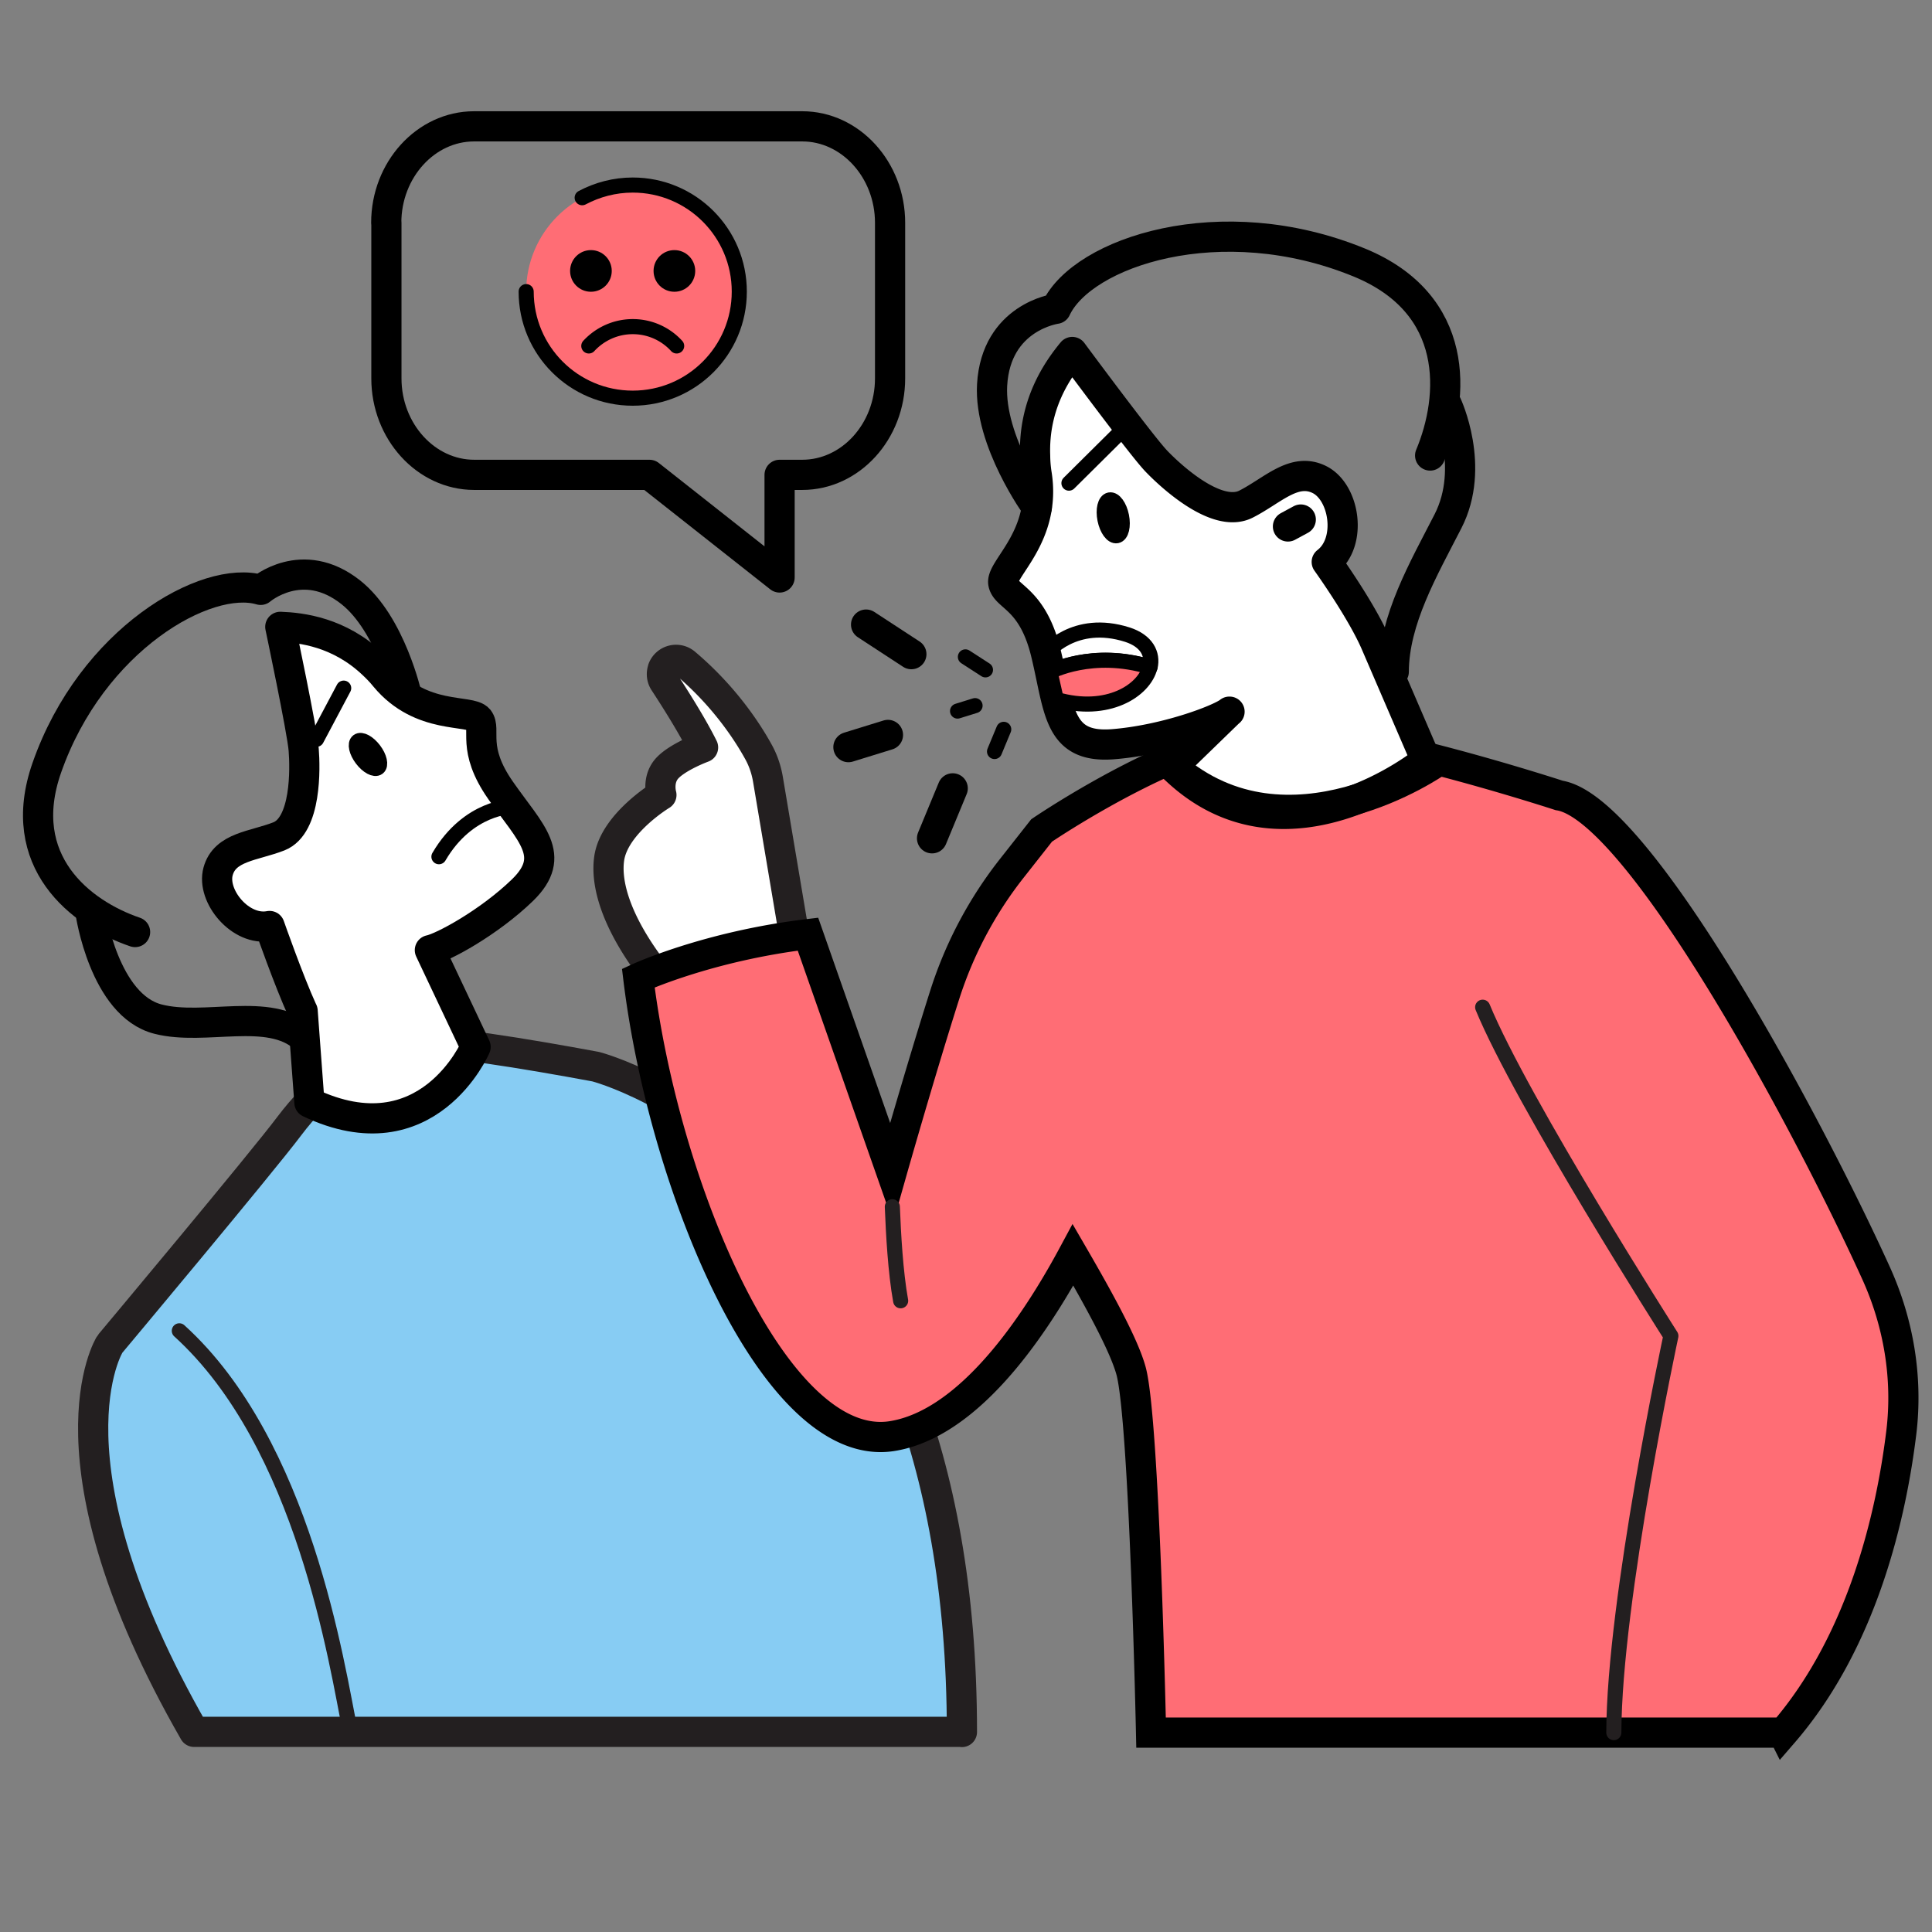 <svg xmlns="http://www.w3.org/2000/svg" id="Calque_1" data-name="Calque 1" viewBox="0 0 128 128"><rect x="0" y="0" width="128" height="128" fill="#808080" stroke="none"/><defs><style>.cls-10,.cls-2,.cls-3,.cls-4,.cls-7,.cls-8,.cls-9{stroke-linecap:round}.cls-10,.cls-2,.cls-3,.cls-7,.cls-9{stroke-linejoin:round}.cls-10,.cls-3,.cls-4,.cls-7,.cls-8,.cls-9{stroke:#000}.cls-2,.cls-3,.cls-9{fill:none}.cls-2{stroke:#231f20}.cls-4,.cls-7,.cls-9{stroke-width:2px}.cls-4,.cls-8{stroke-miterlimit:10;fill:#bfe6fc}.cls-7{fill:#fff}</style></defs><circle cx="41.92" cy="19.32" r="7.06" style="fill:#ff6d75"/><path d="M34.86 19.32c0 3.9 3.16 7.06 7.06 7.06 3.9 0 7.06-3.16 7.06-7.06 0-3.9-3.16-7.06-7.06-7.06-1.21 0-2.35.31-3.35.84" class="cls-3"/><path d="M44.83 22.92a3.926 3.926 0 0 0-2.91-1.28c-1.15 0-2.19.5-2.91 1.28" class="cls-3"/><circle cx="44.68" cy="17.95" r=".88" class="cls-10"/><circle cx="39.15" cy="17.95" r=".88" class="cls-10"/><path d="M43.92 44.31c-.11.28-.09.61.09.88.7 1.07 1.85 2.88 2.57 4.33 0 0-1.61.59-2.34 1.34-.73.75-.42 1.81-.42 1.81s-3.13 1.89-3.46 4.21c-.21 1.47.3 3.52 1.93 6.04.95 1.47 2.29 3.09 4.08 4.83l6.23-5.89-1.72-10.22c-.11-.66-.33-1.3-.66-1.88-.72-1.3-2.25-3.65-4.82-5.82a.943.943 0 0 0-1.49.38Z" style="fill:#fff;stroke-width:2px;stroke:#231f20;stroke-linejoin:round;stroke-linecap:round"/><path d="M63.73 114.74H12.86C2.52 96.72 7.24 89.09 7.29 89.04h0s0 0 0 0h0S17.38 76.99 19.17 74.6c1.8-2.39 4.87-5.21 7.95-5.56 1.86-.21 7.88.8 12.35 1.63 0 0 24.26 6.21 24.26 44.08Z" style="fill:#87ccf3;stroke-width:2px;stroke:#231f20;stroke-linejoin:round;stroke-linecap:round"/><path d="M26.96 46.13s-1.06-4.78-3.72-6.89c-3.21-2.54-5.97-.16-5.97-.16-3.6-1.06-11.2 3.29-14.17 11.79-2.17 6.2 2.23 9.65 5.85 10.88" class="cls-9"/><path d="M6 60.47s.9 6.14 4.47 7.05c3.12.8 7.33-.84 9.67 1.22" class="cls-9"/><path d="M20.04 66.97c-.91-1.99-2.18-5.62-2.18-5.62-1.92.37-3.86-1.98-3.41-3.62.45-1.64 2.37-1.67 4.03-2.32 1.82-.72 1.74-4.51 1.64-5.74-.09-1.23-1.55-8.14-1.55-8.14 1.4.05 3.91.35 6.14 2.47.28.26.54.53.8.85 2.39 2.88 5.65 2.12 6.2 2.8.53.68-.5 1.92 1.46 4.72 1.97 2.83 3.8 4.31 1.45 6.6-2.23 2.16-5.29 3.81-6.14 3.98l3.03 6.41s-3.18 7.41-11.01 3.69l-.45-6.07Z" class="cls-7"/><ellipse cx="24.38" cy="49.99" class="cls-10" rx=".5" ry="1.1" transform="rotate(-37.1 24.372 49.988)"/><path d="M23.21 114.74c-.89-4.44-3.07-19.08-11.33-26.57" class="cls-2"/><path d="m22.77 45.59-1.8 3.39M33.94 53.43s-2.91 0-4.86 3.33" class="cls-3"/><path d="M118.13 114.79H76.26s-.44-20.67-1.32-23.95c-.46-1.71-2.16-4.79-3.85-7.7-.92 1.71-2.18 3.84-3.7 5.84-2.28 3-5.15 5.68-8.32 6.17-7.68 1.17-15.08-16.38-16.78-30.35 0 0 4.57-2.11 11.24-2.91l5.54 15.8s1.89-6.66 3.53-11.81a26.57 26.57 0 0 1 4.45-8.37l1.96-2.49s9.61-6.55 15.49-6.55 18.8 4.23 18.8 4.23c5.23.82 16.38 21.48 21 31.66 1.49 3.29 2.1 6.93 1.67 10.52-.66 5.42-2.53 13.8-7.83 19.93Z" style="stroke-miterlimit:10;stroke-width:2px;fill:#ff6d75;stroke:#000"/><path d="M81.46 47.15c-.76.57-4.36 1.9-7.77 2.16-3.61.26-3.5-2.33-4.39-6.02-.88-3.66-2.66-3.72-2.83-4.66-.17-.95 2.84-3.08 2.22-7.16a8.2 8.2 0 0 1-.11-1.28c-.12-3.39 1.47-5.67 2.46-6.87 0 0 4.63 6.26 5.58 7.24.94.98 4 3.82 5.93 2.84 1.76-.89 3.18-2.46 4.86-1.63 1.68.83 2.2 4.15.49 5.46 0 0 2.22 3.09 3.2 5.3l3.38 7.84s-9.4 7.71-16.78.42l3.75-3.64Z" class="cls-7"/><path d="M76.19 44.19c-3.83-1.16-6.61.32-6.61.32v.02l-.28-1.25s1.87-2.36 5.4-1.23c1.26.41 1.7 1.27 1.5 2.14Z" class="cls-3"/><path d="M76.19 44.19c-.37 1.55-2.81 3.14-6.21 2.15l-.41-1.81v-.02s2.79-1.49 6.62-.32Z" style="fill:#ff6d75;stroke:#000;stroke-linejoin:round;stroke-linecap:round"/><path d="M59.12 79.95c.07 1.81.21 4.35.55 6.23M106.92 114.79c.02-8.76 3.78-26.28 3.78-26.28S100.81 73 98.23 66.73" class="cls-2"/><path d="M68.69 33.61s-3.17-4.37-2.96-8.11c.26-4.51 4.23-5.04 4.23-5.04 1.75-3.75 10.91-6.83 20.09-3.07 6.71 2.75 6.33 8.9 4.7 12.79" class="cls-9"/><path d="M95.85 26.8s1.94 4.12.08 7.74c-1.62 3.16-3.58 6.53-3.59 9.97" class="cls-9"/><path d="m74.69 28.17-3.87 3.84" class="cls-3"/><ellipse cx="73.76" cy="34.3" class="cls-10" rx=".56" ry="1.21" transform="rotate(-11.34 73.792 34.331)"/><path d="m86.18 34.42-.85.46" class="cls-7"/><path d="M95.23 50.45s-9.86 6.98-17.53.34" style="stroke-miterlimit:10;stroke-width:2px;fill:none;stroke:#000"/><path d="m61.75 55.54 1.37-3.31M57.38 41.38l3 1.96M56.21 49.5l2.62-.81" class="cls-4"/><path d="m65.89 49.79.61-1.47M63.96 43.52l1.33.86M63.44 47.11l1.16-.36" class="cls-8"/><path d="M25.6 14.76v10.31c0 3.51 2.62 6.39 5.82 6.39h11.61l8.62 6.8v-6.8h1.5c3.2 0 5.82-2.87 5.82-6.39V14.76c0-3.51-2.62-6.39-5.82-6.39H31.41c-3.2 0-5.82 2.88-5.82 6.39Z" class="cls-9"/></svg>